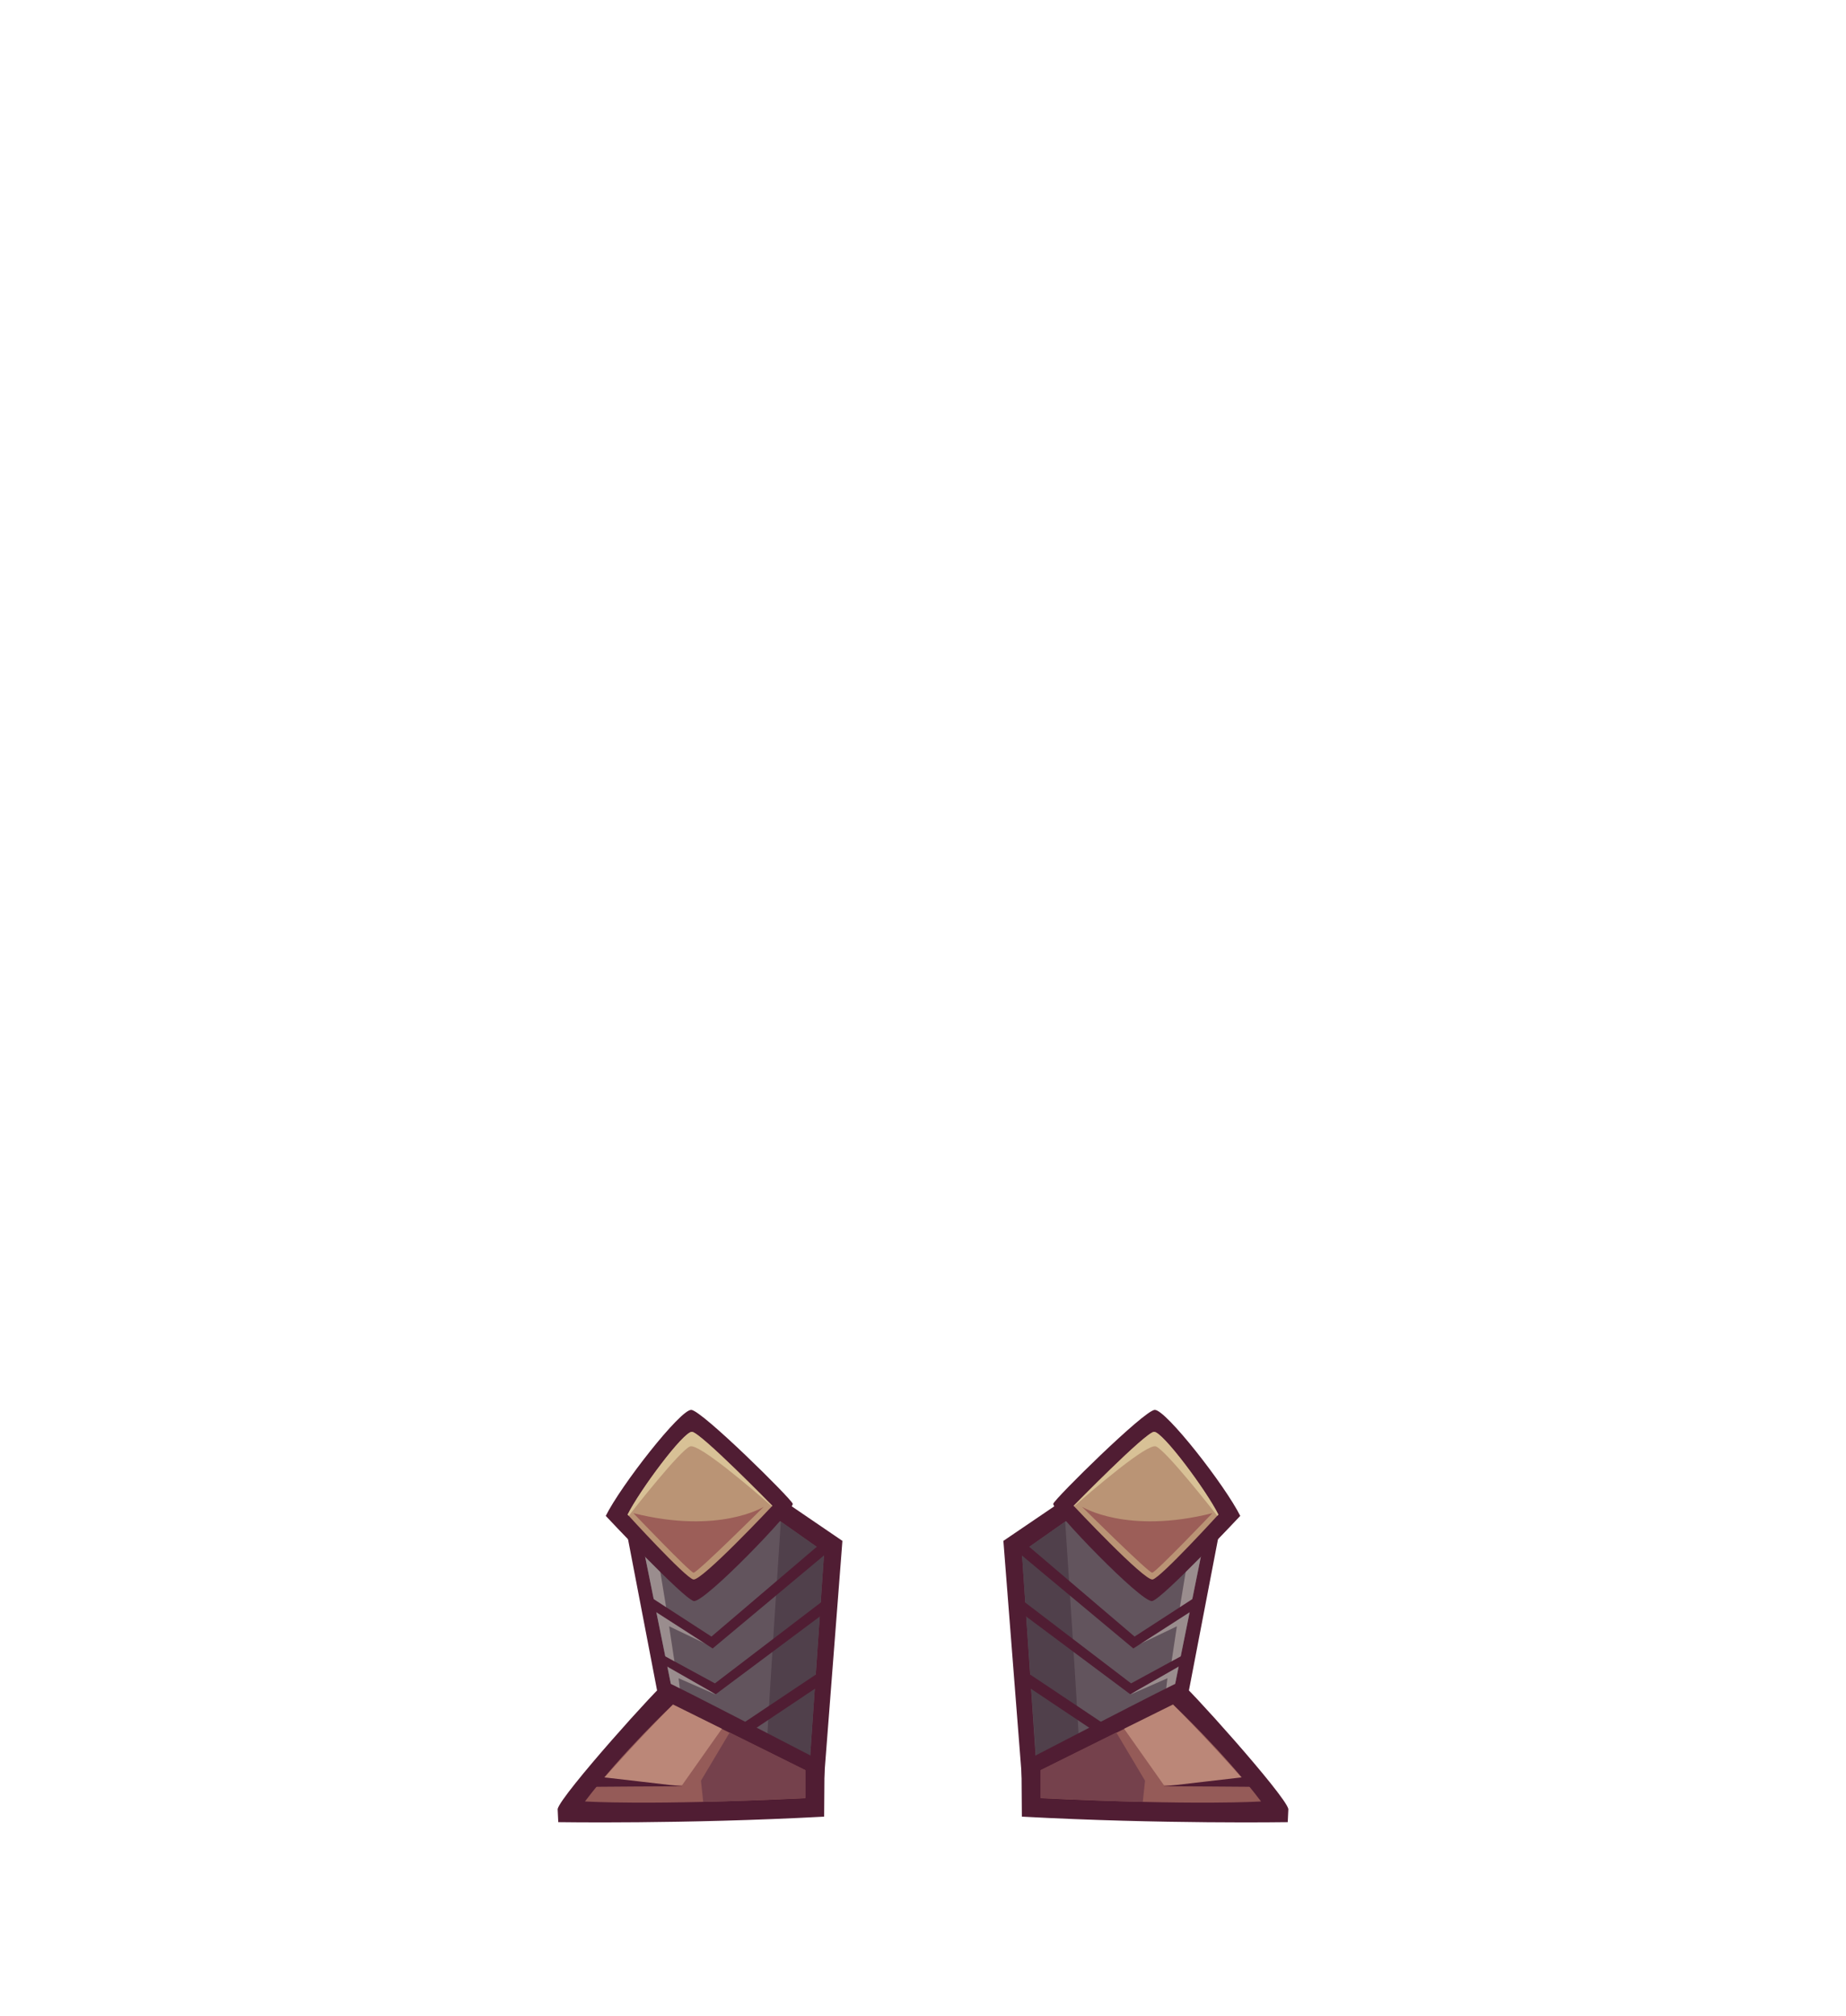 <?xml version="1.0" encoding="UTF-8"?>
<!DOCTYPE svg PUBLIC "-//W3C//DTD SVG 1.1//EN" "http://www.w3.org/Graphics/SVG/1.1/DTD/svg11.dtd">
<!-- Creator: CorelDRAW -->
<svg xmlns="http://www.w3.org/2000/svg" xml:space="preserve" width="161.908mm" height="176.792mm" style="shape-rendering:geometricPrecision; text-rendering:geometricPrecision; image-rendering:optimizeQuality; fill-rule:evenodd; clip-rule:evenodd"
viewBox="0 0 8.991 9.817"
 xmlns:xlink="http://www.w3.org/1999/xlink">
 <defs>
  <style type="text/css">
   <![CDATA[
    .fil0 {fill:none}
    .fil1 {fill:#501D33}
    .fil4 {fill:#50404B}
    .fil2 {fill:#62545D}
    .fil6 {fill:#75414C}
    .fil5 {fill:#955B58}
    .fil3 {fill:#9A8D8E}
    .fil11 {fill:#9C5E58}
    .fil9 {fill:#BA9475}
    .fil7 {fill:#BB8778}
    .fil10 {fill:#D8C196}
    .fil8 {fill:#501D33;fill-rule:nonzero}
   ]]>
  </style>
 </defs>
 <g id="Layer_x0020_1">
  <rect class="fil0" width="8.991" height="9.817"/>
  <g id="_115094720">
   <g>
    <polygon id="_115097168" class="fil1" points="3.811,7.305 4.103,7.504 4.004,8.784 3.215,8.309 3.04,7.398 "/>
    <polygon id="_115097096" class="fil2" points="3.126,7.501 3.279,8.258 3.939,8.653 4.014,7.559 3.75,7.373 "/>
    <path id="_115097024" class="fil3" d="M3.126 7.501l0.153 0.757 0.039 0.023 -0.013 -0.108 0.182 0.08 -0.198 -0.134 -0.03 -0.199 0.213 0.102 -0.223 -0.167 -0.045 -0.273c0,0 -0.016,-0.054 -0.032,-0.091l-0.045 0.009z"/>
    <path id="_115096952" class="fil4" d="M3.733 8.529l0.206 0.123 0.075 -1.094 -0.211 -0.148c-0.011,0.167 -0.053,0.799 -0.07,1.119z"/>
    <path id="_115096880" class="fil1" d="M3.245 8.191c-0.018,0 -0.515,0.552 -0.529,0.619l0.003 0.064c0,0 0.613,0.01 1.295,-0.027l0.002 -0.262c0,0 -0.771,-0.401 -0.771,-0.394z"/>
    <path id="_115096808" class="fil5" d="M3.278 8.301c0,0 -0.244,0.228 -0.429,0.472 0,0 0.302,0.021 1.073,-0.016l-0 -0.136 -0.644 -0.319z"/>
    <path id="_115096736" class="fil6" d="M3.424 8.775c0.138,-0.003 0.303,-0.009 0.498,-0.019l-0 -0.136 -0.368 -0.183 -0.14 0.235 0.011 0.103z"/>
    <path id="_115096664" class="fil7" d="M3.278 8.301c0,0 -0.156,0.153 -0.367,0.393 0,0 0.177,0.002 0.411,0l0.194 -0.275 -0.238 -0.118z"/>
    <polygon id="_115096592" class="fil8" points="3.172,7.78 3.465,7.97 4.005,7.51 4.043,7.55 3.471,8.028 3.143,7.817 "/>
    <polygon id="_115096520" class="fil8" points="3.221,8.056 3.482,8.198 4.023,7.785 4.047,7.832 3.486,8.251 3.2,8.088 "/>
    <line id="_115096448" class="fil0" x1="3.995" y1="8.18" x2="3.621" y2= "8.484" />
    <polygon id="_115096376" class="fil8" points="4.041,8.176 3.64,8.444 3.61,8.398 4.011,8.13 "/>
    <path id="_115096304" class="fil1" d="M2.951 7.383c0,0 0.378,0.403 0.428,0.414 0.051,0.011 0.492,-0.448 0.482,-0.474 -0.01,-0.027 -0.442,-0.454 -0.494,-0.457 -0.053,-0.003 -0.343,0.368 -0.417,0.517z"/>
    <path id="_115096232" class="fil9" d="M3.057 7.376c0,0 0.28,0.307 0.32,0.316 0.04,0.009 0.385,-0.359 0.385,-0.359 0,0 -0.35,-0.358 -0.391,-0.36 -0.041,-0.003 -0.256,0.287 -0.314,0.404z"/>
    <path id="_115096160" class="fil10" d="M3.057 7.376l0.005 0.006c0.022,-0.028 0.25,-0.319 0.299,-0.338 0.041,-0.016 0.295,0.201 0.398,0.291l0.002 -0.002c0,0 -0.35,-0.358 -0.391,-0.36 -0.041,-0.003 -0.256,0.287 -0.314,0.404z"/>
    <path id="_115096088" class="fil1" d="M2.879 8.649c0.012,0 0.45,0.052 0.446,0.051 -0.004,-0.002 -0.468,0.002 -0.468,0.002l0.022 -0.053z"/>
    <path id="_115096016" class="fil11" d="M3.085 7.369c0,0 0.276,0.289 0.293,0.29 0.017,0.002 0.342,-0.321 0.342,-0.321 0,0 -0.217,0.136 -0.635,0.031z"/>
   </g>
   <g>
    <polygon id="_115095920" class="fil1" points="5.18,7.305 4.887,7.504 4.987,8.784 5.776,8.309 5.951,7.398 "/>
    <polygon id="_115095848" class="fil2" points="5.865,7.501 5.712,8.258 5.051,8.653 4.977,7.559 5.241,7.373 "/>
    <path id="_115095776" class="fil3" d="M5.865 7.501l-0.153 0.757 -0.039 0.023 0.013 -0.108 -0.182 0.08 0.198 -0.134 0.03 -0.199 -0.213 0.102 0.223 -0.167 0.045 -0.273c0,0 0.016,-0.054 0.032,-0.091l0.045 0.009z"/>
    <path id="_115095704" class="fil4" d="M5.258 8.529l-0.206 0.123 -0.075 -1.094 0.211 -0.148c0.011,0.167 0.053,0.799 0.07,1.119z"/>
    <path id="_115095632" class="fil1" d="M5.746 8.191c0.018,0 0.515,0.552 0.529,0.619l-0.003 0.064c0,0 -0.613,0.01 -1.295,-0.027l-0.002 -0.262c0,0 0.771,-0.401 0.771,-0.394z"/>
    <path id="_115095560" class="fil5" d="M5.713 8.301c0,0 0.244,0.228 0.429,0.472 0,0 -0.302,0.021 -1.073,-0.016l0 -0.136 0.644 -0.319z"/>
    <path id="_115095488" class="fil6" d="M5.567 8.775c-0.138,-0.003 -0.303,-0.009 -0.498,-0.019l0 -0.136 0.368 -0.183 0.14 0.235 -0.011 0.103z"/>
    <path id="_115095416" class="fil7" d="M5.713 8.301c0,0 0.156,0.153 0.367,0.393 0,0 -0.177,0.002 -0.411,0l-0.194 -0.275 0.238 -0.118z"/>
    <polygon id="_115095344" class="fil8" points="5.819,7.78 5.526,7.97 4.986,7.51 4.947,7.55 5.52,8.028 5.848,7.817 "/>
    <polygon id="_115095272" class="fil8" points="5.77,8.056 5.509,8.198 4.968,7.785 4.944,7.832 5.505,8.251 5.79,8.088 "/>
    <line id="_115095200" class="fil0" x1="4.995" y1="8.18" x2="5.369" y2= "8.484" />
    <polygon id="_115095128" class="fil8" points="4.949,8.176 5.35,8.444 5.381,8.398 4.98,8.13 "/>
    <path id="_115095056" class="fil1" d="M6.04 7.383c0,0 -0.378,0.403 -0.428,0.414 -0.051,0.011 -0.492,-0.448 -0.482,-0.474 0.01,-0.027 0.442,-0.454 0.494,-0.457 0.053,-0.003 0.343,0.368 0.417,0.517z"/>
    <path id="_115094984" class="fil9" d="M5.934 7.376c0,0 -0.28,0.307 -0.32,0.316 -0.04,0.009 -0.385,-0.359 -0.385,-0.359 0,0 0.35,-0.358 0.391,-0.36 0.041,-0.003 0.256,0.287 0.314,0.404z"/>
    <path id="_115094912" class="fil10" d="M5.934 7.376l-0.005 0.006c-0.022,-0.028 -0.25,-0.319 -0.299,-0.338 -0.041,-0.016 -0.295,0.201 -0.398,0.291l-0.002 -0.002c0,0 0.35,-0.358 0.391,-0.36 0.041,-0.003 0.256,0.287 0.314,0.404z"/>
    <path id="_115094840" class="fil1" d="M6.112 8.649c-0.012,0 -0.45,0.052 -0.446,0.051 0.004,-0.002 0.468,0.002 0.468,0.002l-0.022 -0.053z"/>
    <path id="_115094768" class="fil11" d="M5.905 7.369c0,0 -0.276,0.289 -0.293,0.29 -0.017,0.002 -0.342,-0.321 -0.342,-0.321 0,0 0.217,0.136 0.635,0.031z"/>
   </g>
  </g>
 </g>
</svg>
